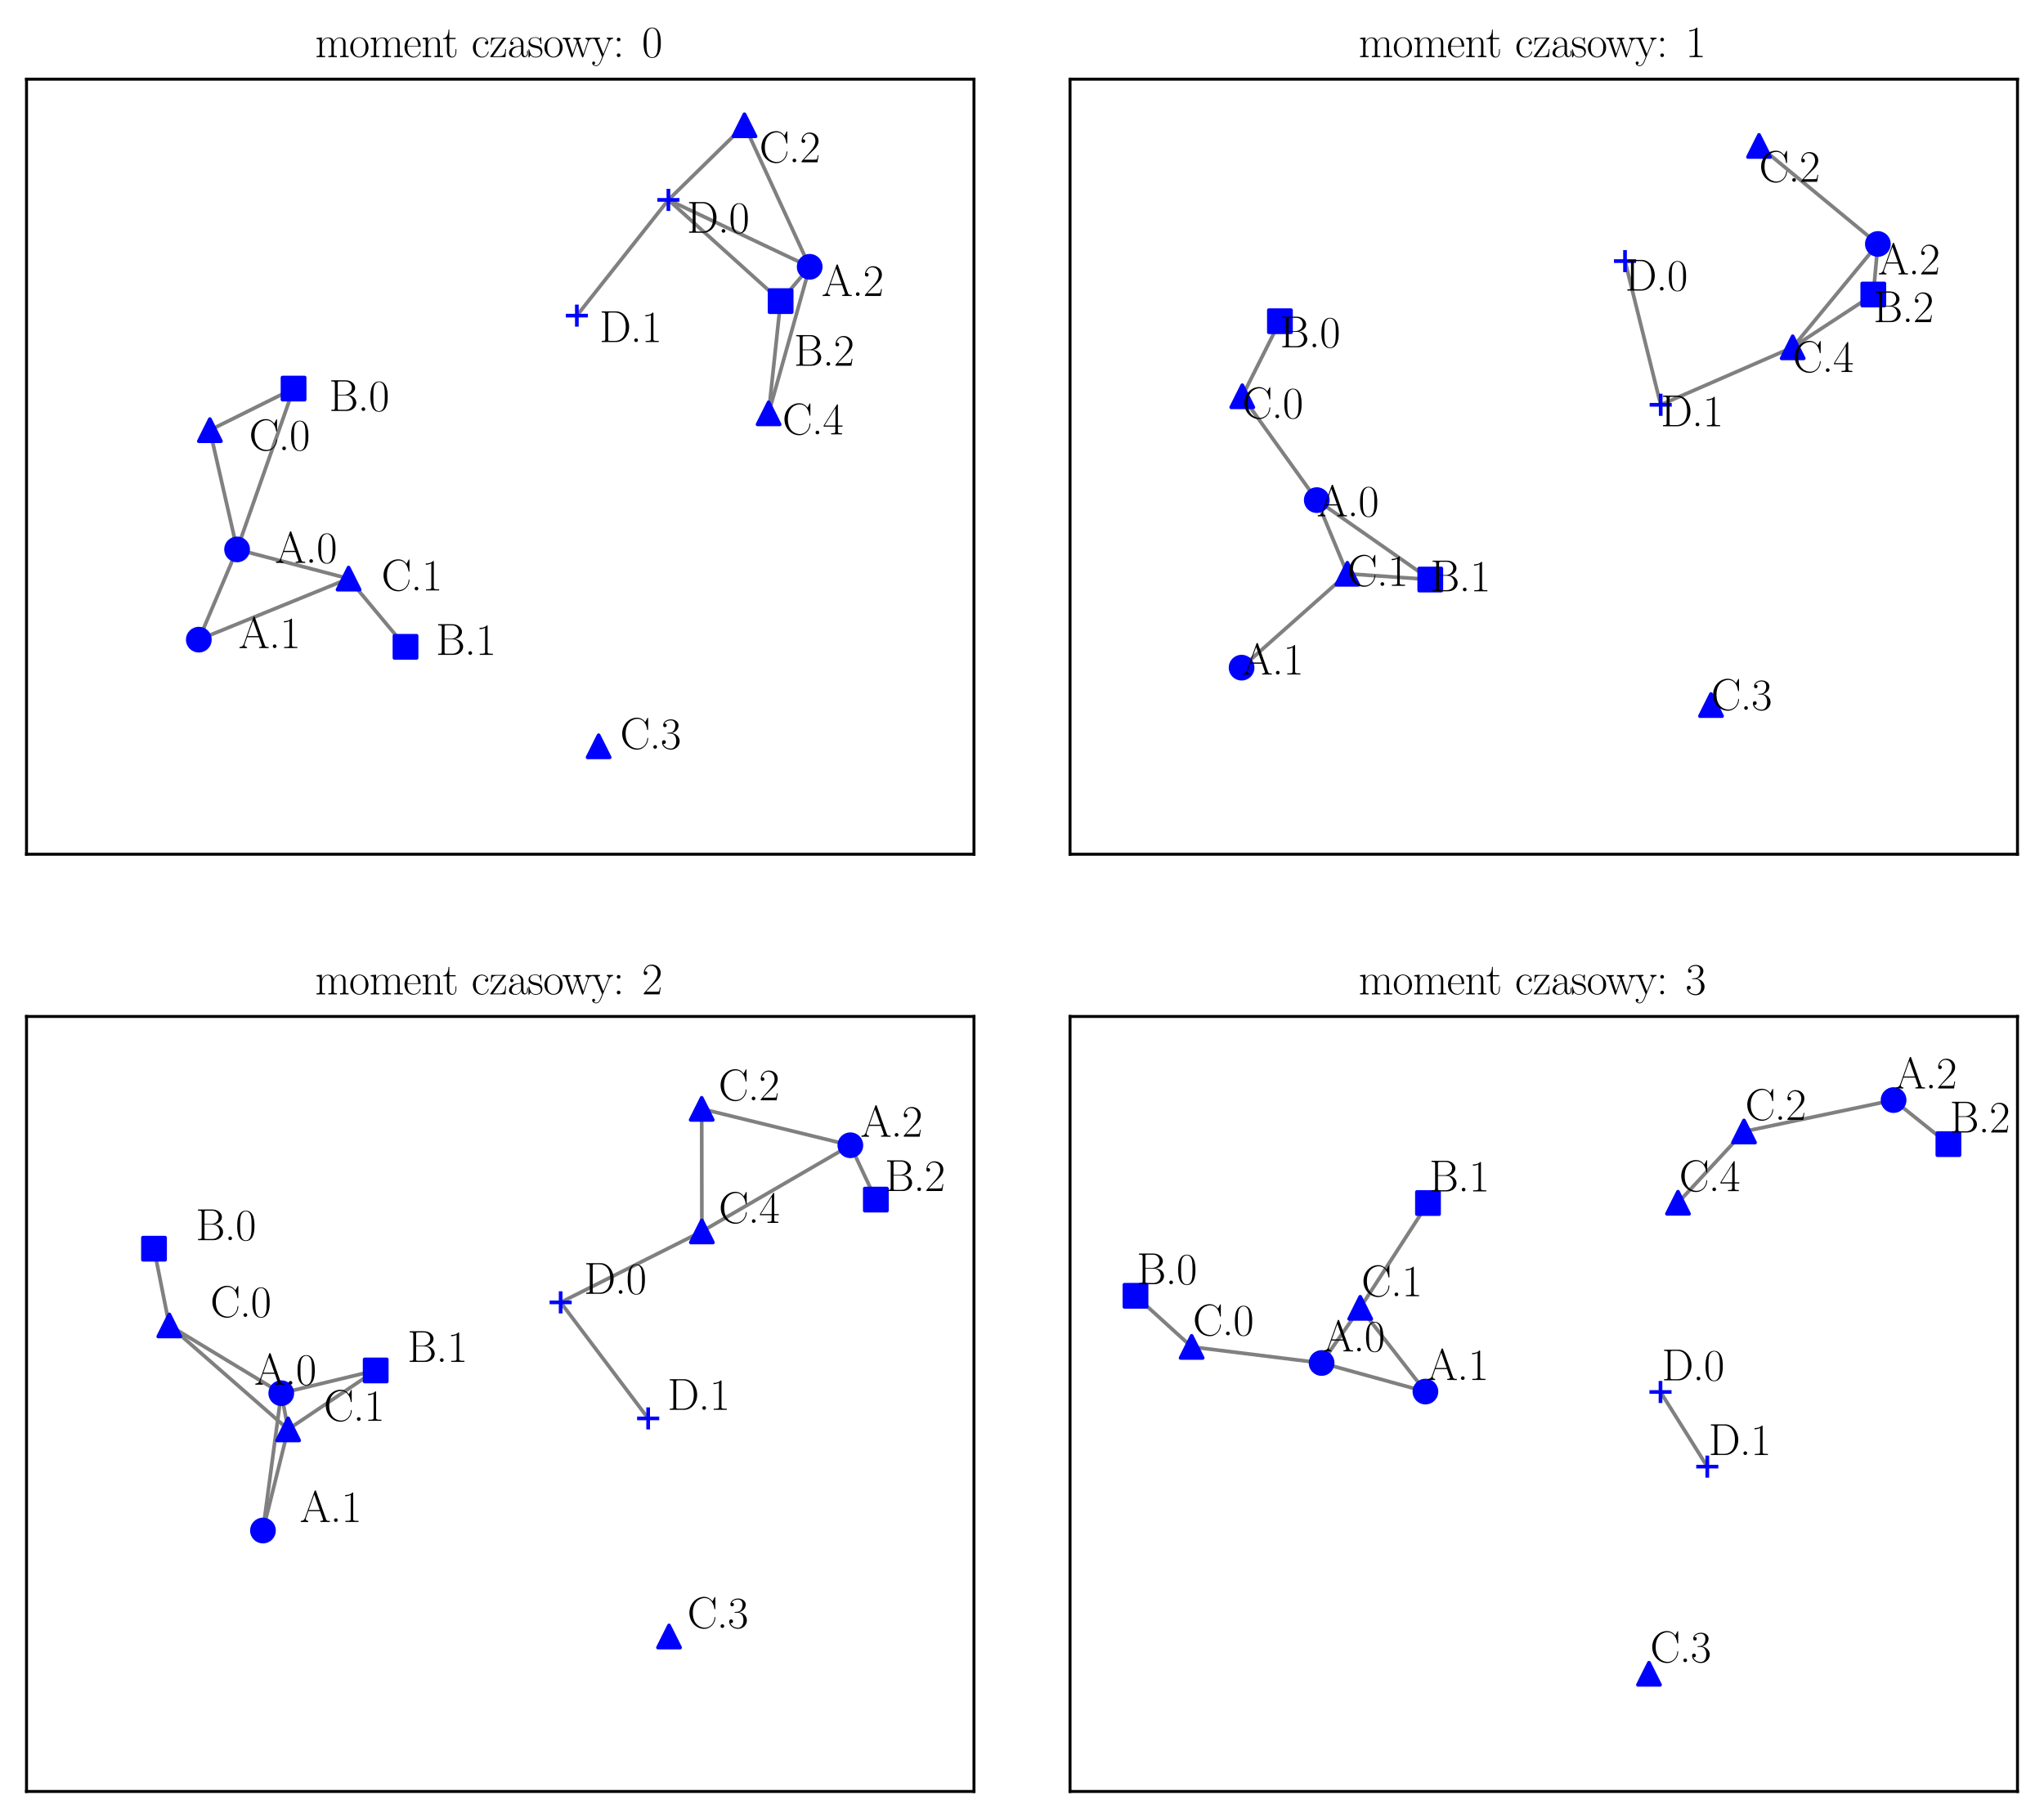 <?xml version="1.0" encoding="utf-8" standalone="no"?>
<!DOCTYPE svg PUBLIC "-//W3C//DTD SVG 1.1//EN"
  "http://www.w3.org/Graphics/SVG/1.1/DTD/svg11.dtd">
<svg xmlns:xlink="http://www.w3.org/1999/xlink" width="554.958pt" height="493.69pt" viewBox="0 0 554.958 493.69" xmlns="http://www.w3.org/2000/svg" version="1.1">
 <defs>
  <style type="text/css">*{stroke-linejoin: round; stroke-linecap: butt}</style>
 </defs>
 <g id="figure_1">
  <g id="patch_1">
   <path d="M 0 493.69 
L 554.958 493.69 
L 554.958 0 
L 0 0 
z
" style="fill: #ffffff"/>
  </g>
  <g id="axes_1">
   <g id="patch_2">
    <path d="M 7.2 231.97 
L 264.438 231.97 
L 264.438 21.502 
L 7.2 21.502 
z
" style="fill: #ffffff"/>
   </g>
   <g id="line2d_1">
    <path d="M 64.37 149.199 
L 79.706 105.521 
" clip-path="url(#pc0f99029ef)" style="fill: none; stroke: #808080; stroke-linecap: square"/>
   </g>
   <g id="line2d_2">
    <path d="M 64.37 149.199 
L 56.984 116.809 
" clip-path="url(#pc0f99029ef)" style="fill: none; stroke: #808080; stroke-linecap: square"/>
   </g>
   <g id="line2d_3">
    <path d="M 64.37 149.199 
L 53.981 173.704 
" clip-path="url(#pc0f99029ef)" style="fill: none; stroke: #808080; stroke-linecap: square"/>
   </g>
   <g id="line2d_4">
    <path d="M 64.37 149.199 
L 94.643 157.127 
" clip-path="url(#pc0f99029ef)" style="fill: none; stroke: #808080; stroke-linecap: square"/>
   </g>
   <g id="line2d_5">
    <path d="M 79.706 105.521 
L 56.984 116.809 
" clip-path="url(#pc0f99029ef)" style="fill: none; stroke: #808080; stroke-linecap: square"/>
   </g>
   <g id="line2d_6">
    <path d="M 53.981 173.704 
L 94.643 157.127 
" clip-path="url(#pc0f99029ef)" style="fill: none; stroke: #808080; stroke-linecap: square"/>
   </g>
   <g id="line2d_7">
    <path d="M 110.099 175.655 
L 94.643 157.127 
" clip-path="url(#pc0f99029ef)" style="fill: none; stroke: #808080; stroke-linecap: square"/>
   </g>
   <g id="line2d_8">
    <path d="M 219.835 72.457 
L 211.944 81.768 
" clip-path="url(#pc0f99029ef)" style="fill: none; stroke: #808080; stroke-linecap: square"/>
   </g>
   <g id="line2d_9">
    <path d="M 219.835 72.457 
L 202.129 34.02 
" clip-path="url(#pc0f99029ef)" style="fill: none; stroke: #808080; stroke-linecap: square"/>
   </g>
   <g id="line2d_10">
    <path d="M 219.835 72.457 
L 208.682 112.248 
" clip-path="url(#pc0f99029ef)" style="fill: none; stroke: #808080; stroke-linecap: square"/>
   </g>
   <g id="line2d_11">
    <path d="M 219.835 72.457 
L 181.476 54.282 
" clip-path="url(#pc0f99029ef)" style="fill: none; stroke: #808080; stroke-linecap: square"/>
   </g>
   <g id="line2d_12">
    <path d="M 211.944 81.768 
L 208.682 112.248 
" clip-path="url(#pc0f99029ef)" style="fill: none; stroke: #808080; stroke-linecap: square"/>
   </g>
   <g id="line2d_13">
    <path d="M 211.944 81.768 
L 181.476 54.282 
" clip-path="url(#pc0f99029ef)" style="fill: none; stroke: #808080; stroke-linecap: square"/>
   </g>
   <g id="line2d_14">
    <path d="M 202.129 34.02 
L 181.476 54.282 
" clip-path="url(#pc0f99029ef)" style="fill: none; stroke: #808080; stroke-linecap: square"/>
   </g>
   <g id="line2d_15">
    <path d="M 181.476 54.282 
L 156.619 85.708 
" clip-path="url(#pc0f99029ef)" style="fill: none; stroke: #808080; stroke-linecap: square"/>
   </g>
   <g id="PathCollection_1">
    <defs>
     <path id="mbc54b8e892" d="M 0 3 
C 0.796 3 1.559 2.684 2.121 2.121 
C 2.684 1.559 3 0.796 3 0 
C 3 -0.796 2.684 -1.559 2.121 -2.121 
C 1.559 -2.684 0.796 -3 0 -3 
C -0.796 -3 -1.559 -2.684 -2.121 -2.121 
C -2.684 -1.559 -3 -0.796 -3 0 
C -3 0.796 -2.684 1.559 -2.121 2.121 
C -1.559 2.684 -0.796 3 0 3 
z
" style="stroke: #0000ff"/>
    </defs>
    <g clip-path="url(#pc0f99029ef)">
     <use xlink:href="#mbc54b8e892" x="64.37" y="149.199" style="fill: #0000ff; stroke: #0000ff"/>
    </g>
   </g>
   <g id="PathCollection_2">
    <defs>
     <path id="mc8830128f7" d="M -3 3 
L 3 3 
L 3 -3 
L -3 -3 
z
" style="stroke: #0000ff"/>
    </defs>
    <g clip-path="url(#pc0f99029ef)">
     <use xlink:href="#mc8830128f7" x="79.706" y="105.521" style="fill: #0000ff; stroke: #0000ff"/>
    </g>
   </g>
   <g id="PathCollection_3">
    <defs>
     <path id="me70f4eaa18" d="M 0 -3 
L -3 3 
L 3 3 
z
" style="stroke: #0000ff"/>
    </defs>
    <g clip-path="url(#pc0f99029ef)">
     <use xlink:href="#me70f4eaa18" x="56.984" y="116.809" style="fill: #0000ff; stroke: #0000ff"/>
    </g>
   </g>
   <g id="PathCollection_4">
    <g clip-path="url(#pc0f99029ef)">
     <use xlink:href="#mbc54b8e892" x="53.981" y="173.704" style="fill: #0000ff; stroke: #0000ff"/>
    </g>
   </g>
   <g id="PathCollection_5">
    <g clip-path="url(#pc0f99029ef)">
     <use xlink:href="#mc8830128f7" x="110.099" y="175.655" style="fill: #0000ff; stroke: #0000ff"/>
    </g>
   </g>
   <g id="PathCollection_6">
    <g clip-path="url(#pc0f99029ef)">
     <use xlink:href="#me70f4eaa18" x="94.643" y="157.127" style="fill: #0000ff; stroke: #0000ff"/>
    </g>
   </g>
   <g id="PathCollection_7">
    <g clip-path="url(#pc0f99029ef)">
     <use xlink:href="#mbc54b8e892" x="219.835" y="72.457" style="fill: #0000ff; stroke: #0000ff"/>
    </g>
   </g>
   <g id="PathCollection_8">
    <g clip-path="url(#pc0f99029ef)">
     <use xlink:href="#mc8830128f7" x="211.944" y="81.768" style="fill: #0000ff; stroke: #0000ff"/>
    </g>
   </g>
   <g id="PathCollection_9">
    <g clip-path="url(#pc0f99029ef)">
     <use xlink:href="#me70f4eaa18" x="202.129" y="34.02" style="fill: #0000ff; stroke: #0000ff"/>
    </g>
   </g>
   <g id="PathCollection_10">
    <g clip-path="url(#pc0f99029ef)">
     <use xlink:href="#me70f4eaa18" x="162.531" y="202.658" style="fill: #0000ff; stroke: #0000ff"/>
    </g>
   </g>
   <g id="PathCollection_11">
    <g clip-path="url(#pc0f99029ef)">
     <use xlink:href="#me70f4eaa18" x="208.682" y="112.248" style="fill: #0000ff; stroke: #0000ff"/>
    </g>
   </g>
   <g id="PathCollection_12">
    <defs>
     <path id="m2a4b763021" d="M -3 0 
L 3 0 
M 0 3 
L 0 -3 
" style="stroke: #0000ff"/>
    </defs>
    <g clip-path="url(#pc0f99029ef)">
     <use xlink:href="#m2a4b763021" x="181.476" y="54.282" style="fill: #0000ff; stroke: #0000ff"/>
    </g>
   </g>
   <g id="PathCollection_13">
    <g clip-path="url(#pc0f99029ef)">
     <use xlink:href="#m2a4b763021" x="156.619" y="85.708" style="fill: #0000ff; stroke: #0000ff"/>
    </g>
   </g>
   <g id="matplotlib.axis_1">
    <g id="xtick_1"/>
    <g id="xtick_2"/>
    <g id="xtick_3"/>
    <g id="xtick_4"/>
   </g>
   <g id="matplotlib.axis_2">
    <g id="ytick_1"/>
    <g id="ytick_2"/>
    <g id="ytick_3"/>
    <g id="ytick_4"/>
    <g id="ytick_5"/>
    <g id="ytick_6"/>
    <g id="ytick_7"/>
    <g id="ytick_8"/>
    <g id="ytick_9"/>
    <g id="ytick_10"/>
   </g>
   <g id="patch_3">
    <path d="M 7.2 231.97 
L 7.2 21.502 
" style="fill: none; stroke: #000000; stroke-width: 0.8; stroke-linejoin: miter; stroke-linecap: square"/>
   </g>
   <g id="patch_4">
    <path d="M 264.438 231.97 
L 264.438 21.502 
" style="fill: none; stroke: #000000; stroke-width: 0.8; stroke-linejoin: miter; stroke-linecap: square"/>
   </g>
   <g id="patch_5">
    <path d="M 7.2 231.97 
L 264.438 231.97 
" style="fill: none; stroke: #000000; stroke-width: 0.8; stroke-linejoin: miter; stroke-linecap: square"/>
   </g>
   <g id="patch_6">
    <path d="M 7.2 21.502 
L 264.438 21.502 
" style="fill: none; stroke: #000000; stroke-width: 0.8; stroke-linejoin: miter; stroke-linecap: square"/>
   </g>
   <g id="text_1">
    <!-- A.0 -->
    <g transform="translate(74.67 152.845)scale(0.12 -0.12)">
     <defs>
      <path id="CMR17-41" d="M 2323 4378 
C 2291 4461 2278 4480 2214 4480 
C 2150 4480 2138 4461 2106 4378 
L 749 566 
C 627 223 371 153 147 153 
L 147 -13 
C 262 0 518 0 640 0 
C 800 0 1056 0 1210 -13 
L 1210 153 
C 909 153 864 361 864 439 
C 864 497 877 530 890 569 
L 1229 1536 
L 2906 1536 
L 3290 442 
C 3322 365 3322 352 3322 327 
C 3322 153 3046 153 2925 153 
L 2925 0 
C 3110 0 3443 0 3642 0 
C 3808 0 4128 0 4282 -13 
L 4282 153 
C 3942 153 3827 153 3744 387 
L 2323 4378 
z
M 2067 3893 
L 2848 1702 
L 1286 1702 
L 2067 3893 
z
" transform="scale(0.016)"/>
      <path id="CMR17-2e" d="M 1062 261 
C 1062 420 934 522 800 522 
C 672 522 538 420 538 261 
C 538 102 666 0 800 0 
C 928 0 1062 102 1062 261 
z
" transform="scale(0.016)"/>
      <path id="CMR17-30" d="M 2688 2025 
C 2688 2416 2682 3080 2413 3591 
C 2176 4039 1798 4198 1466 4198 
C 1158 4198 768 4058 525 3597 
C 269 3118 243 2524 243 2025 
C 243 1661 250 1106 448 619 
C 723 -39 1216 -128 1466 -128 
C 1760 -128 2208 -7 2470 600 
C 2662 1042 2688 1559 2688 2025 
z
M 1466 -26 
C 1056 -26 813 325 723 812 
C 653 1188 653 1738 653 2096 
C 653 2588 653 2997 736 3387 
C 858 3929 1216 4096 1466 4096 
C 1728 4096 2067 3923 2189 3400 
C 2272 3036 2278 2607 2278 2096 
C 2278 1680 2278 1169 2202 792 
C 2067 95 1690 -26 1466 -26 
z
" transform="scale(0.016)"/>
     </defs>
     <use xlink:href="#CMR17-41" transform="scale(0.996)"/>
     <use xlink:href="#CMR17-2e" transform="translate(69.072 0)scale(0.996)"/>
     <use xlink:href="#CMR17-30" transform="translate(93.943 0)scale(0.996)"/>
    </g>
   </g>
   <g id="text_2">
    <!-- B.0 -->
    <g transform="translate(89.308 111.594)scale(0.12 -0.12)">
     <defs>
      <path id="CMR17-42" d="M 333 4352 
L 333 4186 
C 774 4186 845 4186 845 3900 
L 845 452 
C 845 166 774 166 333 166 
L 333 0 
L 2534 0 
C 3354 0 3885 583 3885 1164 
C 3885 1741 3360 2233 2675 2233 
C 3290 2356 3718 2771 3718 3264 
C 3718 3802 3194 4352 2368 4352 
L 333 4352 
z
M 1248 2304 
L 1248 3937 
C 1248 4155 1261 4186 1517 4186 
L 2336 4186 
C 2970 4186 3251 3674 3251 3277 
C 3251 2791 2861 2304 2170 2304 
L 1248 2304 
z
M 1517 166 
C 1261 166 1248 197 1248 413 
L 1248 2202 
L 2432 2202 
C 3091 2202 3411 1625 3411 1162 
C 3411 699 3046 166 2349 166 
L 1517 166 
z
" transform="scale(0.016)"/>
     </defs>
     <use xlink:href="#CMR17-42" transform="scale(0.996)"/>
     <use xlink:href="#CMR17-2e" transform="translate(65.189 0)scale(0.996)"/>
     <use xlink:href="#CMR17-30" transform="translate(90.06 0)scale(0.996)"/>
    </g>
   </g>
   <g id="text_3">
    <!-- C.0 -->
    <g transform="translate(67.619 122.254)scale(0.12 -0.12)">
     <defs>
      <path id="CMR17-43" d="M 3974 4289 
C 3974 4403 3968 4410 3930 4410 
C 3904 4410 3898 4403 3853 4327 
L 3571 3792 
C 3258 4187 2874 4416 2381 4416 
C 1286 4416 294 3456 294 2148 
C 294 826 1286 -128 2387 -128 
C 3366 -128 3974 730 3974 1461 
C 3974 1524 3974 1550 3917 1550 
C 3866 1550 3866 1531 3859 1474 
C 3808 585 3168 38 2477 38 
C 1824 38 781 495 781 2147 
C 781 3805 1843 4250 2464 4250 
C 3187 4250 3712 3628 3834 2745 
C 3846 2668 3846 2655 3904 2655 
C 3974 2655 3974 2668 3974 2783 
L 3974 4289 
z
" transform="scale(0.016)"/>
     </defs>
     <use xlink:href="#CMR17-43" transform="scale(0.996)"/>
     <use xlink:href="#CMR17-2e" transform="translate(66.51 0)scale(0.996)"/>
     <use xlink:href="#CMR17-30" transform="translate(91.381 0)scale(0.996)"/>
    </g>
   </g>
   <g id="text_4">
    <!-- A.1 -->
    <g transform="translate(64.753 175.989)scale(0.12 -0.12)">
     <defs>
      <path id="CMR17-31" d="M 1702 4058 
C 1702 4192 1696 4192 1606 4192 
C 1357 3916 979 3827 621 3827 
C 602 3827 570 3827 563 3808 
C 557 3795 557 3782 557 3648 
C 755 3648 1088 3686 1344 3839 
L 1344 461 
C 1344 236 1331 160 781 160 
L 589 160 
L 589 0 
C 896 0 1216 0 1523 0 
C 1830 0 2150 0 2458 0 
L 2458 160 
L 2266 160 
C 1715 160 1702 230 1702 458 
L 1702 4058 
z
" transform="scale(0.016)"/>
     </defs>
     <use xlink:href="#CMR17-41" transform="scale(0.996)"/>
     <use xlink:href="#CMR17-2e" transform="translate(69.072 0)scale(0.996)"/>
     <use xlink:href="#CMR17-31" transform="translate(93.943 0)scale(0.996)"/>
    </g>
   </g>
   <g id="text_5">
    <!-- B.1 -->
    <g transform="translate(118.319 177.832)scale(0.12 -0.12)">
     <use xlink:href="#CMR17-42" transform="scale(0.996)"/>
     <use xlink:href="#CMR17-2e" transform="translate(65.189 0)scale(0.996)"/>
     <use xlink:href="#CMR17-31" transform="translate(90.06 0)scale(0.996)"/>
    </g>
   </g>
   <g id="text_6">
    <!-- C.1 -->
    <g transform="translate(103.566 160.332)scale(0.12 -0.12)">
     <use xlink:href="#CMR17-43" transform="scale(0.996)"/>
     <use xlink:href="#CMR17-2e" transform="translate(66.51 0)scale(0.996)"/>
     <use xlink:href="#CMR17-31" transform="translate(91.381 0)scale(0.996)"/>
    </g>
   </g>
   <g id="text_7">
    <!-- A.2 -->
    <g transform="translate(223.069 80.367)scale(0.12 -0.12)">
     <defs>
      <path id="CMR17-32" d="M 2669 989 
L 2554 989 
C 2490 536 2438 459 2413 420 
C 2381 369 1920 369 1830 369 
L 602 369 
C 832 619 1280 1072 1824 1597 
C 2214 1967 2669 2402 2669 3035 
C 2669 3790 2067 4224 1395 4224 
C 691 4224 262 3604 262 3030 
C 262 2780 448 2748 525 2748 
C 589 2748 781 2787 781 3010 
C 781 3207 614 3264 525 3264 
C 486 3264 448 3258 422 3245 
C 544 3790 915 4058 1306 4058 
C 1862 4058 2227 3617 2227 3035 
C 2227 2479 1901 2000 1536 1584 
L 262 146 
L 262 0 
L 2515 0 
L 2669 989 
z
" transform="scale(0.016)"/>
     </defs>
     <use xlink:href="#CMR17-41" transform="scale(0.996)"/>
     <use xlink:href="#CMR17-2e" transform="translate(69.072 0)scale(0.996)"/>
     <use xlink:href="#CMR17-32" transform="translate(93.943 0)scale(0.996)"/>
    </g>
   </g>
   <g id="text_8">
    <!-- B.2 -->
    <g transform="translate(215.536 99.316)scale(0.12 -0.12)">
     <use xlink:href="#CMR17-42" transform="scale(0.996)"/>
     <use xlink:href="#CMR17-2e" transform="translate(65.189 0)scale(0.996)"/>
     <use xlink:href="#CMR17-32" transform="translate(90.06 0)scale(0.996)"/>
    </g>
   </g>
   <g id="text_9">
    <!-- C.2 -->
    <g transform="translate(206.166 44.065)scale(0.12 -0.12)">
     <use xlink:href="#CMR17-43" transform="scale(0.996)"/>
     <use xlink:href="#CMR17-2e" transform="translate(66.51 0)scale(0.996)"/>
     <use xlink:href="#CMR17-32" transform="translate(91.381 0)scale(0.996)"/>
    </g>
   </g>
   <g id="text_10">
    <!-- C.3 -->
    <g transform="translate(168.368 203.334)scale(0.12 -0.12)">
     <defs>
      <path id="CMR17-33" d="M 1414 2157 
C 1984 2157 2234 1662 2234 1090 
C 2234 320 1824 25 1453 25 
C 1114 25 563 194 390 693 
C 422 680 454 680 486 680 
C 640 680 755 782 755 948 
C 755 1133 614 1216 486 1216 
C 378 1216 211 1165 211 926 
C 211 335 787 -128 1466 -128 
C 2176 -128 2720 430 2720 1085 
C 2720 1707 2208 2157 1600 2227 
C 2086 2328 2554 2756 2554 3329 
C 2554 3820 2048 4179 1472 4179 
C 890 4179 378 3829 378 3329 
C 378 3110 544 3072 627 3072 
C 762 3072 877 3155 877 3321 
C 877 3486 762 3569 627 3569 
C 602 3569 570 3569 544 3557 
C 730 3959 1235 4032 1459 4032 
C 1683 4032 2106 3925 2106 3320 
C 2106 3143 2080 2828 1862 2550 
C 1670 2304 1453 2304 1242 2284 
C 1210 2284 1062 2269 1037 2269 
C 992 2263 966 2257 966 2208 
C 966 2163 973 2157 1101 2157 
L 1414 2157 
z
" transform="scale(0.016)"/>
     </defs>
     <use xlink:href="#CMR17-43" transform="scale(0.996)"/>
     <use xlink:href="#CMR17-2e" transform="translate(66.51 0)scale(0.996)"/>
     <use xlink:href="#CMR17-33" transform="translate(91.381 0)scale(0.996)"/>
    </g>
   </g>
   <g id="text_11">
    <!-- C.4 -->
    <g transform="translate(212.422 117.947)scale(0.12 -0.12)">
     <defs>
      <path id="CMR17-34" d="M 2150 4122 
C 2150 4256 2144 4256 2029 4256 
L 128 1254 
L 128 1088 
L 1779 1088 
L 1779 457 
C 1779 224 1766 160 1318 160 
L 1197 160 
L 1197 0 
C 1402 0 1747 0 1965 0 
C 2182 0 2528 0 2733 0 
L 2733 160 
L 2611 160 
C 2163 160 2150 224 2150 457 
L 2150 1088 
L 2803 1088 
L 2803 1254 
L 2150 1254 
L 2150 4122 
z
M 1798 3703 
L 1798 1254 
L 256 1254 
L 1798 3703 
z
" transform="scale(0.016)"/>
     </defs>
     <use xlink:href="#CMR17-43" transform="scale(0.996)"/>
     <use xlink:href="#CMR17-2e" transform="translate(66.51 0)scale(0.996)"/>
     <use xlink:href="#CMR17-34" transform="translate(91.381 0)scale(0.996)"/>
    </g>
   </g>
   <g id="text_12">
    <!-- D.0 -->
    <g transform="translate(186.453 63.202)scale(0.12 -0.12)">
     <defs>
      <path id="CMR17-44" d="M 333 4352 
L 333 4186 
C 774 4186 845 4186 845 3900 
L 845 452 
C 845 166 774 166 333 166 
L 333 0 
L 2368 0 
C 3398 0 4224 943 4224 2141 
C 4224 3346 3411 4352 2368 4352 
L 333 4352 
z
M 1523 166 
C 1267 166 1254 197 1254 414 
L 1254 3938 
C 1254 4155 1267 4186 1523 4186 
L 2240 4186 
C 2771 4186 3750 3874 3750 2141 
C 3750 1242 3488 879 3366 707 
C 3213 510 2848 166 2240 166 
L 1523 166 
z
" transform="scale(0.016)"/>
     </defs>
     <use xlink:href="#CMR17-44" transform="scale(0.996)"/>
     <use xlink:href="#CMR17-2e" transform="translate(70.394 0)scale(0.996)"/>
     <use xlink:href="#CMR17-30" transform="translate(95.265 0)scale(0.996)"/>
    </g>
   </g>
   <g id="text_13">
    <!-- D.1 -->
    <g transform="translate(162.726 92.881)scale(0.12 -0.12)">
     <use xlink:href="#CMR17-44" transform="scale(0.996)"/>
     <use xlink:href="#CMR17-2e" transform="translate(70.394 0)scale(0.996)"/>
     <use xlink:href="#CMR17-31" transform="translate(95.265 0)scale(0.996)"/>
    </g>
   </g>
   <g id="text_14">
    <!-- moment czasowy: $0$ -->
    <g transform="translate(85.548 15.502)scale(0.12 -0.12)">
     <defs>
      <path id="CMR17-6d" d="M 4326 1933 
C 4326 2252 4269 2790 3507 2790 
C 3072 2790 2771 2496 2656 2151 
L 2650 2151 
C 2573 2676 2195 2790 1837 2790 
C 1331 2790 1069 2400 973 2144 
L 966 2144 
L 966 2790 
L 211 2720 
L 211 2554 
C 589 2554 646 2515 646 2208 
L 646 428 
C 646 184 621 153 211 153 
L 211 -13 
C 365 0 646 0 813 0 
C 979 0 1267 0 1421 -13 
L 1421 153 
C 1011 153 986 178 986 428 
L 986 1658 
C 986 2247 1344 2688 1792 2688 
C 2266 2688 2317 2266 2317 1958 
L 2317 428 
C 2317 184 2291 153 1882 153 
L 1882 -13 
C 2035 0 2317 0 2483 0 
C 2650 0 2938 0 3091 -13 
L 3091 153 
C 2682 153 2656 178 2656 428 
L 2656 1658 
C 2656 2247 3014 2688 3462 2688 
C 3936 2688 3987 2266 3987 1958 
L 3987 428 
C 3987 184 3962 153 3552 153 
L 3552 -13 
C 3706 0 3987 0 4154 0 
C 4320 0 4608 0 4762 -13 
L 4762 153 
C 4352 153 4326 178 4326 428 
L 4326 1933 
z
" transform="scale(0.016)"/>
      <path id="CMR17-6f" d="M 2758 1356 
C 2758 2176 2163 2816 1466 2816 
C 768 2816 173 2176 173 1356 
C 173 551 768 -64 1466 -64 
C 2163 -64 2758 551 2758 1356 
z
M 1466 51 
C 1165 51 909 230 762 480 
C 602 767 582 1126 582 1408 
C 582 1677 595 2010 762 2298 
C 890 2509 1139 2714 1466 2714 
C 1754 2714 1997 2554 2150 2330 
C 2349 2029 2349 1607 2349 1408 
C 2349 1158 2336 775 2163 467 
C 1984 173 1709 51 1466 51 
z
" transform="scale(0.016)"/>
      <path id="CMR17-65" d="M 2438 1472 
C 2464 1498 2464 1511 2464 1576 
C 2464 2238 2118 2816 1389 2816 
C 710 2816 173 2169 173 1383 
C 173 551 781 -64 1459 -64 
C 2176 -64 2458 607 2458 740 
C 2458 784 2419 784 2406 784 
C 2362 784 2355 771 2330 696 
C 2189 265 1837 51 1504 51 
C 1229 51 954 203 781 480 
C 582 803 582 1176 582 1472 
L 2438 1472 
z
M 589 1568 
C 634 2505 1126 2714 1382 2714 
C 1818 2714 2112 2297 2118 1568 
L 589 1568 
z
" transform="scale(0.016)"/>
      <path id="CMR17-6e" d="M 2656 1933 
C 2656 2259 2592 2790 1837 2790 
C 1331 2790 1069 2400 973 2144 
L 966 2144 
L 966 2790 
L 211 2720 
L 211 2554 
C 589 2554 646 2515 646 2208 
L 646 428 
C 646 184 621 153 211 153 
L 211 -13 
C 365 0 646 0 813 0 
C 979 0 1267 0 1421 -13 
L 1421 153 
C 1011 153 986 178 986 428 
L 986 1658 
C 986 2247 1344 2688 1792 2688 
C 2266 2688 2317 2266 2317 1958 
L 2317 428 
C 2317 184 2291 153 1882 153 
L 1882 -13 
C 2035 0 2317 0 2483 0 
C 2650 0 2938 0 3091 -13 
L 3091 153 
C 2682 153 2656 178 2656 428 
L 2656 1933 
z
" transform="scale(0.016)"/>
      <path id="CMR17-74" d="M 966 2560 
L 1862 2560 
L 1862 2725 
L 966 2725 
L 966 3904 
L 851 3904 
C 838 3245 614 2668 70 2668 
L 70 2560 
L 627 2560 
L 627 771 
C 627 650 627 -64 1370 -64 
C 1747 -64 1965 306 1965 777 
L 1965 1140 
L 1850 1140 
L 1850 783 
C 1850 344 1677 51 1408 51 
C 1222 51 966 178 966 758 
L 966 2560 
z
" transform="scale(0.016)"/>
      <path id="CMR17-63" d="M 2234 2240 
C 2112 2240 1933 2240 1933 2017 
C 1933 1838 2080 1787 2163 1787 
C 2208 1787 2394 1807 2394 2024 
C 2394 2467 1958 2803 1466 2803 
C 787 2803 211 2178 211 1363 
C 211 516 813 -64 1466 -64 
C 2259 -64 2458 677 2458 748 
C 2458 774 2451 793 2406 793 
C 2362 793 2355 787 2330 703 
C 2163 180 1798 51 1523 51 
C 1114 51 621 427 621 1369 
C 621 2338 1094 2688 1472 2688 
C 1722 2688 2093 2573 2234 2240 
z
" transform="scale(0.016)"/>
      <path id="CMR17-7a" d="M 2310 2605 
C 2362 2670 2362 2682 2362 2695 
C 2362 2752 2336 2752 2221 2752 
L 275 2752 
L 211 1760 
L 326 1760 
C 371 2381 442 2650 1178 2650 
L 1958 2650 
L 128 96 
C 128 0 134 0 269 0 
L 2291 0 
L 2381 1152 
L 2266 1152 
C 2214 442 2131 115 1350 115 
L 531 115 
L 2310 2605 
z
" transform="scale(0.016)"/>
      <path id="CMR17-61" d="M 2304 1653 
C 2304 2072 2304 2294 2035 2543 
C 1798 2752 1523 2816 1306 2816 
C 800 2816 435 2407 435 1971 
C 435 1728 627 1728 666 1728 
C 749 1728 896 1778 896 1954 
C 896 2112 774 2181 666 2181 
C 640 2181 608 2174 589 2168 
C 723 2592 1069 2714 1293 2714 
C 1613 2714 1965 2429 1965 1885 
L 1965 1600 
C 1587 1600 1133 1549 774 1357 
C 371 1133 256 813 256 570 
C 256 77 832 -64 1171 -64 
C 1523 -64 1850 139 1990 511 
C 2003 233 2182 -18 2464 -18 
C 2598 -18 2938 70 2938 567 
L 2938 920 
L 2822 920 
L 2822 562 
C 2822 178 2650 128 2566 128 
C 2304 128 2304 458 2304 738 
L 2304 1653 
z
M 1965 870 
C 1965 317 1568 38 1216 38 
C 896 38 646 275 646 570 
C 646 761 730 1100 1101 1305 
C 1408 1478 1760 1504 1965 1504 
L 1965 870 
z
" transform="scale(0.016)"/>
      <path id="CMR17-73" d="M 1978 2697 
C 1978 2813 1971 2819 1933 2819 
C 1907 2819 1901 2813 1824 2717 
C 1805 2691 1747 2626 1728 2601 
C 1523 2819 1235 2819 1126 2819 
C 416 2819 160 2447 160 2076 
C 160 1498 813 1365 998 1325 
C 1402 1243 1542 1217 1677 1101 
C 1760 1025 1901 884 1901 654 
C 1901 384 1747 38 1158 38 
C 602 38 403 460 288 1021 
C 269 1110 269 1117 218 1117 
C 166 1117 160 1110 160 983 
L 160 63 
C 160 -51 166 -58 205 -58 
C 237 -58 243 -51 275 0 
C 314 57 410 211 448 276 
C 576 103 800 -64 1158 -64 
C 1792 -64 2131 283 2131 784 
C 2131 1112 1958 1285 1875 1362 
C 1683 1561 1459 1606 1190 1657 
C 838 1735 390 1825 390 2217 
C 390 2383 480 2737 1126 2737 
C 1811 2737 1850 2094 1862 1888 
C 1869 1856 1901 1849 1920 1849 
C 1978 1849 1978 1869 1978 1978 
L 1978 2697 
z
" transform="scale(0.016)"/>
      <path id="CMR17-77" d="M 3725 2183 
C 3853 2560 4109 2560 4205 2560 
L 4205 2732 
C 4077 2732 3949 2732 3821 2732 
C 3699 2732 3424 2732 3315 2738 
L 3315 2560 
C 3514 2560 3622 2445 3622 2286 
C 3622 2241 3610 2184 3597 2140 
L 2995 407 
L 2342 2275 
C 2330 2319 2310 2370 2310 2395 
C 2310 2560 2528 2560 2630 2560 
L 2630 2738 
C 2483 2732 2214 2732 2061 2732 
C 1901 2732 1734 2732 1587 2738 
L 1587 2560 
C 1939 2560 1939 2547 2074 2149 
L 1485 451 
L 851 2281 
C 819 2363 819 2376 819 2395 
C 819 2560 1037 2560 1139 2560 
L 1139 2738 
C 986 2732 717 2732 557 2732 
C 416 2732 198 2732 64 2738 
L 64 2560 
C 346 2560 416 2541 486 2331 
L 1274 49 
C 1299 -33 1318 -52 1370 -52 
C 1414 -52 1440 -39 1472 56 
L 2131 1980 
L 2797 56 
C 2829 -39 2854 -52 2899 -52 
C 2950 -52 2970 -33 2995 50 
L 3725 2183 
z
" transform="scale(0.016)"/>
      <path id="CMR17-79" d="M 2496 2197 
C 2656 2586 2944 2586 3034 2586 
L 3034 2752 
C 2912 2752 2752 2752 2630 2752 
C 2496 2752 2285 2752 2157 2758 
L 2157 2592 
C 2400 2573 2406 2394 2406 2343 
C 2406 2280 2394 2248 2362 2171 
L 1664 449 
L 902 2306 
C 870 2382 870 2426 870 2433 
C 870 2573 1018 2586 1171 2586 
L 1171 2758 
C 1018 2752 742 2752 582 2752 
C 410 2752 205 2752 64 2758 
L 64 2586 
C 410 2586 448 2554 531 2350 
L 1485 15 
C 1197 -738 1030 -1178 627 -1178 
C 557 -1178 397 -1159 282 -1044 
C 429 -1031 493 -942 493 -833 
C 493 -725 416 -629 288 -629 
C 147 -629 77 -725 77 -840 
C 77 -1095 339 -1280 627 -1280 
C 998 -1280 1229 -922 1357 -604 
L 2496 2197 
z
" transform="scale(0.016)"/>
      <path id="CMR17-3a" d="M 1062 2491 
C 1062 2650 934 2752 800 2752 
C 672 2752 538 2650 538 2491 
C 538 2332 666 2230 800 2230 
C 928 2230 1062 2332 1062 2491 
z
M 1062 261 
C 1062 420 934 522 800 522 
C 672 522 538 420 538 261 
C 538 102 666 0 800 0 
C 928 0 1062 102 1062 261 
z
" transform="scale(0.016)"/>
     </defs>
     <use xlink:href="#CMR17-6d" transform="scale(0.996)"/>
     <use xlink:href="#CMR17-6f" transform="translate(76.92 0)scale(0.996)"/>
     <use xlink:href="#CMR17-6d" transform="translate(122.61 0)scale(0.996)"/>
     <use xlink:href="#CMR17-65" transform="translate(199.53 0)scale(0.996)"/>
     <use xlink:href="#CMR17-6e" transform="translate(240.015 0)scale(0.996)"/>
     <use xlink:href="#CMR17-74" transform="translate(288.308 0)scale(0.996)"/>
     <use xlink:href="#CMR17-63" transform="translate(353.665 0)scale(0.996)"/>
     <use xlink:href="#CMR17-7a" transform="translate(394.151 0)scale(0.996)"/>
     <use xlink:href="#CMR17-61" transform="translate(434.636 0)scale(0.996)"/>
     <use xlink:href="#CMR17-73" transform="translate(480.327 0)scale(0.996)"/>
     <use xlink:href="#CMR17-6f" transform="translate(516.128 0)scale(0.996)"/>
     <use xlink:href="#CMR17-77" transform="translate(559.216 0)scale(0.996)"/>
     <use xlink:href="#CMR17-79" transform="translate(625.726 0)scale(0.996)"/>
     <use xlink:href="#CMR17-3a" transform="translate(674.019 0)scale(0.996)"/>
     <use xlink:href="#CMR17-30" transform="translate(739.376 0)scale(0.996)"/>
    </g>
   </g>
  </g>
  <g id="axes_2">
   <g id="patch_7">
    <path d="M 290.52 231.97 
L 547.758 231.97 
L 547.758 21.502 
L 290.52 21.502 
z
" style="fill: #ffffff"/>
   </g>
   <g id="line2d_16">
    <path d="M 357.511 135.809 
L 337.281 107.604 
" clip-path="url(#p487442ce1d)" style="fill: none; stroke: #808080; stroke-linecap: square"/>
   </g>
   <g id="line2d_17">
    <path d="M 357.511 135.809 
L 388.329 157.376 
" clip-path="url(#p487442ce1d)" style="fill: none; stroke: #808080; stroke-linecap: square"/>
   </g>
   <g id="line2d_18">
    <path d="M 357.511 135.809 
L 365.81 155.815 
" clip-path="url(#p487442ce1d)" style="fill: none; stroke: #808080; stroke-linecap: square"/>
   </g>
   <g id="line2d_19">
    <path d="M 347.508 87.228 
L 337.281 107.604 
" clip-path="url(#p487442ce1d)" style="fill: none; stroke: #808080; stroke-linecap: square"/>
   </g>
   <g id="line2d_20">
    <path d="M 337.103 181.306 
L 365.81 155.815 
" clip-path="url(#p487442ce1d)" style="fill: none; stroke: #808080; stroke-linecap: square"/>
   </g>
   <g id="line2d_21">
    <path d="M 388.329 157.376 
L 365.81 155.815 
" clip-path="url(#p487442ce1d)" style="fill: none; stroke: #808080; stroke-linecap: square"/>
   </g>
   <g id="line2d_22">
    <path d="M 509.851 66.252 
L 508.613 79.98 
" clip-path="url(#p487442ce1d)" style="fill: none; stroke: #808080; stroke-linecap: square"/>
   </g>
   <g id="line2d_23">
    <path d="M 509.851 66.252 
L 477.589 39.63 
" clip-path="url(#p487442ce1d)" style="fill: none; stroke: #808080; stroke-linecap: square"/>
   </g>
   <g id="line2d_24">
    <path d="M 509.851 66.252 
L 486.724 94.316 
" clip-path="url(#p487442ce1d)" style="fill: none; stroke: #808080; stroke-linecap: square"/>
   </g>
   <g id="line2d_25">
    <path d="M 508.613 79.98 
L 486.724 94.316 
" clip-path="url(#p487442ce1d)" style="fill: none; stroke: #808080; stroke-linecap: square"/>
   </g>
   <g id="line2d_26">
    <path d="M 486.724 94.316 
L 450.891 109.925 
" clip-path="url(#p487442ce1d)" style="fill: none; stroke: #808080; stroke-linecap: square"/>
   </g>
   <g id="line2d_27">
    <path d="M 441.202 70.905 
L 450.891 109.925 
" clip-path="url(#p487442ce1d)" style="fill: none; stroke: #808080; stroke-linecap: square"/>
   </g>
   <g id="PathCollection_14">
    <g clip-path="url(#p487442ce1d)">
     <use xlink:href="#mbc54b8e892" x="357.511" y="135.809" style="fill: #0000ff; stroke: #0000ff"/>
    </g>
   </g>
   <g id="PathCollection_15">
    <g clip-path="url(#p487442ce1d)">
     <use xlink:href="#mc8830128f7" x="347.508" y="87.228" style="fill: #0000ff; stroke: #0000ff"/>
    </g>
   </g>
   <g id="PathCollection_16">
    <g clip-path="url(#p487442ce1d)">
     <use xlink:href="#me70f4eaa18" x="337.281" y="107.604" style="fill: #0000ff; stroke: #0000ff"/>
    </g>
   </g>
   <g id="PathCollection_17">
    <g clip-path="url(#p487442ce1d)">
     <use xlink:href="#mbc54b8e892" x="337.103" y="181.306" style="fill: #0000ff; stroke: #0000ff"/>
    </g>
   </g>
   <g id="PathCollection_18">
    <g clip-path="url(#p487442ce1d)">
     <use xlink:href="#mc8830128f7" x="388.329" y="157.376" style="fill: #0000ff; stroke: #0000ff"/>
    </g>
   </g>
   <g id="PathCollection_19">
    <g clip-path="url(#p487442ce1d)">
     <use xlink:href="#me70f4eaa18" x="365.81" y="155.815" style="fill: #0000ff; stroke: #0000ff"/>
    </g>
   </g>
   <g id="PathCollection_20">
    <g clip-path="url(#p487442ce1d)">
     <use xlink:href="#mbc54b8e892" x="509.851" y="66.252" style="fill: #0000ff; stroke: #0000ff"/>
    </g>
   </g>
   <g id="PathCollection_21">
    <g clip-path="url(#p487442ce1d)">
     <use xlink:href="#mc8830128f7" x="508.613" y="79.98" style="fill: #0000ff; stroke: #0000ff"/>
    </g>
   </g>
   <g id="PathCollection_22">
    <g clip-path="url(#p487442ce1d)">
     <use xlink:href="#me70f4eaa18" x="477.589" y="39.63" style="fill: #0000ff; stroke: #0000ff"/>
    </g>
   </g>
   <g id="PathCollection_23">
    <g clip-path="url(#p487442ce1d)">
     <use xlink:href="#me70f4eaa18" x="464.547" y="191.46" style="fill: #0000ff; stroke: #0000ff"/>
    </g>
   </g>
   <g id="PathCollection_24">
    <g clip-path="url(#p487442ce1d)">
     <use xlink:href="#me70f4eaa18" x="486.724" y="94.316" style="fill: #0000ff; stroke: #0000ff"/>
    </g>
   </g>
   <g id="PathCollection_25">
    <g clip-path="url(#p487442ce1d)">
     <use xlink:href="#m2a4b763021" x="441.202" y="70.905" style="fill: #0000ff; stroke: #0000ff"/>
    </g>
   </g>
   <g id="PathCollection_26">
    <g clip-path="url(#p487442ce1d)">
     <use xlink:href="#m2a4b763021" x="450.891" y="109.925" style="fill: #0000ff; stroke: #0000ff"/>
    </g>
   </g>
   <g id="matplotlib.axis_3">
    <g id="xtick_5"/>
    <g id="xtick_6"/>
    <g id="xtick_7"/>
    <g id="xtick_8"/>
   </g>
   <g id="matplotlib.axis_4">
    <g id="ytick_11"/>
    <g id="ytick_12"/>
    <g id="ytick_13"/>
    <g id="ytick_14"/>
    <g id="ytick_15"/>
    <g id="ytick_16"/>
    <g id="ytick_17"/>
    <g id="ytick_18"/>
    <g id="ytick_19"/>
    <g id="ytick_20"/>
   </g>
   <g id="patch_8">
    <path d="M 290.52 231.97 
L 290.52 21.502 
" style="fill: none; stroke: #000000; stroke-width: 0.8; stroke-linejoin: miter; stroke-linecap: square"/>
   </g>
   <g id="patch_9">
    <path d="M 547.758 231.97 
L 547.758 21.502 
" style="fill: none; stroke: #000000; stroke-width: 0.8; stroke-linejoin: miter; stroke-linecap: square"/>
   </g>
   <g id="patch_10">
    <path d="M 290.52 231.97 
L 547.758 231.97 
" style="fill: none; stroke: #000000; stroke-width: 0.8; stroke-linejoin: miter; stroke-linecap: square"/>
   </g>
   <g id="patch_11">
    <path d="M 290.52 21.502 
L 547.758 21.502 
" style="fill: none; stroke: #000000; stroke-width: 0.8; stroke-linejoin: miter; stroke-linecap: square"/>
   </g>
   <g id="text_15">
    <!-- A.0 -->
    <g transform="translate(357.511 140.199)scale(0.12 -0.12)">
     <use xlink:href="#CMR17-41" transform="scale(0.996)"/>
     <use xlink:href="#CMR17-2e" transform="translate(69.072 0)scale(0.996)"/>
     <use xlink:href="#CMR17-30" transform="translate(93.943 0)scale(0.996)"/>
    </g>
   </g>
   <g id="text_16">
    <!-- B.0 -->
    <g transform="translate(347.508 94.317)scale(0.12 -0.12)">
     <use xlink:href="#CMR17-42" transform="scale(0.996)"/>
     <use xlink:href="#CMR17-2e" transform="translate(65.189 0)scale(0.996)"/>
     <use xlink:href="#CMR17-30" transform="translate(90.06 0)scale(0.996)"/>
    </g>
   </g>
   <g id="text_17">
    <!-- C.0 -->
    <g transform="translate(337.281 113.561)scale(0.12 -0.12)">
     <use xlink:href="#CMR17-43" transform="scale(0.996)"/>
     <use xlink:href="#CMR17-2e" transform="translate(66.51 0)scale(0.996)"/>
     <use xlink:href="#CMR17-30" transform="translate(91.381 0)scale(0.996)"/>
    </g>
   </g>
   <g id="text_18">
    <!-- A.1 -->
    <g transform="translate(337.103 183.168)scale(0.12 -0.12)">
     <use xlink:href="#CMR17-41" transform="scale(0.996)"/>
     <use xlink:href="#CMR17-2e" transform="translate(69.072 0)scale(0.996)"/>
     <use xlink:href="#CMR17-31" transform="translate(93.943 0)scale(0.996)"/>
    </g>
   </g>
   <g id="text_19">
    <!-- B.1 -->
    <g transform="translate(388.329 160.568)scale(0.12 -0.12)">
     <use xlink:href="#CMR17-42" transform="scale(0.996)"/>
     <use xlink:href="#CMR17-2e" transform="translate(65.189 0)scale(0.996)"/>
     <use xlink:href="#CMR17-31" transform="translate(90.06 0)scale(0.996)"/>
    </g>
   </g>
   <g id="text_20">
    <!-- C.1 -->
    <g transform="translate(365.81 159.094)scale(0.12 -0.12)">
     <use xlink:href="#CMR17-43" transform="scale(0.996)"/>
     <use xlink:href="#CMR17-2e" transform="translate(66.51 0)scale(0.996)"/>
     <use xlink:href="#CMR17-31" transform="translate(91.381 0)scale(0.996)"/>
    </g>
   </g>
   <g id="text_21">
    <!-- A.2 -->
    <g transform="translate(509.851 74.506)scale(0.12 -0.12)">
     <use xlink:href="#CMR17-41" transform="scale(0.996)"/>
     <use xlink:href="#CMR17-2e" transform="translate(69.072 0)scale(0.996)"/>
     <use xlink:href="#CMR17-32" transform="translate(93.943 0)scale(0.996)"/>
    </g>
   </g>
   <g id="text_22">
    <!-- B.2 -->
    <g transform="translate(508.613 87.472)scale(0.12 -0.12)">
     <use xlink:href="#CMR17-42" transform="scale(0.996)"/>
     <use xlink:href="#CMR17-2e" transform="translate(65.189 0)scale(0.996)"/>
     <use xlink:href="#CMR17-32" transform="translate(90.06 0)scale(0.996)"/>
    </g>
   </g>
   <g id="text_23">
    <!-- C.2 -->
    <g transform="translate(477.589 49.363)scale(0.12 -0.12)">
     <use xlink:href="#CMR17-43" transform="scale(0.996)"/>
     <use xlink:href="#CMR17-2e" transform="translate(66.51 0)scale(0.996)"/>
     <use xlink:href="#CMR17-32" transform="translate(91.381 0)scale(0.996)"/>
    </g>
   </g>
   <g id="text_24">
    <!-- C.3 -->
    <g transform="translate(464.547 192.759)scale(0.12 -0.12)">
     <use xlink:href="#CMR17-43" transform="scale(0.996)"/>
     <use xlink:href="#CMR17-2e" transform="translate(66.51 0)scale(0.996)"/>
     <use xlink:href="#CMR17-33" transform="translate(91.381 0)scale(0.996)"/>
    </g>
   </g>
   <g id="text_25">
    <!-- C.4 -->
    <g transform="translate(486.724 101.011)scale(0.12 -0.12)">
     <use xlink:href="#CMR17-43" transform="scale(0.996)"/>
     <use xlink:href="#CMR17-2e" transform="translate(66.51 0)scale(0.996)"/>
     <use xlink:href="#CMR17-34" transform="translate(91.381 0)scale(0.996)"/>
    </g>
   </g>
   <g id="text_26">
    <!-- D.0 -->
    <g transform="translate(441.202 78.901)scale(0.12 -0.12)">
     <use xlink:href="#CMR17-44" transform="scale(0.996)"/>
     <use xlink:href="#CMR17-2e" transform="translate(70.394 0)scale(0.996)"/>
     <use xlink:href="#CMR17-30" transform="translate(95.265 0)scale(0.996)"/>
    </g>
   </g>
   <g id="text_27">
    <!-- D.1 -->
    <g transform="translate(450.891 115.753)scale(0.12 -0.12)">
     <use xlink:href="#CMR17-44" transform="scale(0.996)"/>
     <use xlink:href="#CMR17-2e" transform="translate(70.394 0)scale(0.996)"/>
     <use xlink:href="#CMR17-31" transform="translate(95.265 0)scale(0.996)"/>
    </g>
   </g>
   <g id="text_28">
    <!-- moment czasowy: $1$ -->
    <g transform="translate(368.868 15.502)scale(0.12 -0.12)">
     <use xlink:href="#CMR17-6d" transform="scale(0.996)"/>
     <use xlink:href="#CMR17-6f" transform="translate(76.92 0)scale(0.996)"/>
     <use xlink:href="#CMR17-6d" transform="translate(122.61 0)scale(0.996)"/>
     <use xlink:href="#CMR17-65" transform="translate(199.53 0)scale(0.996)"/>
     <use xlink:href="#CMR17-6e" transform="translate(240.015 0)scale(0.996)"/>
     <use xlink:href="#CMR17-74" transform="translate(288.308 0)scale(0.996)"/>
     <use xlink:href="#CMR17-63" transform="translate(353.665 0)scale(0.996)"/>
     <use xlink:href="#CMR17-7a" transform="translate(394.151 0)scale(0.996)"/>
     <use xlink:href="#CMR17-61" transform="translate(434.636 0)scale(0.996)"/>
     <use xlink:href="#CMR17-73" transform="translate(480.327 0)scale(0.996)"/>
     <use xlink:href="#CMR17-6f" transform="translate(516.128 0)scale(0.996)"/>
     <use xlink:href="#CMR17-77" transform="translate(559.216 0)scale(0.996)"/>
     <use xlink:href="#CMR17-79" transform="translate(625.726 0)scale(0.996)"/>
     <use xlink:href="#CMR17-3a" transform="translate(674.019 0)scale(0.996)"/>
     <use xlink:href="#CMR17-31" transform="translate(739.376 0)scale(0.996)"/>
    </g>
   </g>
  </g>
  <g id="axes_3">
   <g id="patch_12">
    <path d="M 7.2 486.49 
L 264.438 486.49 
L 264.438 276.022 
L 7.2 276.022 
z
" style="fill: #ffffff"/>
   </g>
   <g id="line2d_28">
    <path d="M 76.365 378.333 
L 45.968 359.937 
" clip-path="url(#pbdb1726868)" style="fill: none; stroke: #808080; stroke-linecap: square"/>
   </g>
   <g id="line2d_29">
    <path d="M 76.365 378.333 
L 71.392 415.625 
" clip-path="url(#pbdb1726868)" style="fill: none; stroke: #808080; stroke-linecap: square"/>
   </g>
   <g id="line2d_30">
    <path d="M 76.365 378.333 
L 102.006 372.158 
" clip-path="url(#pbdb1726868)" style="fill: none; stroke: #808080; stroke-linecap: square"/>
   </g>
   <g id="line2d_31">
    <path d="M 76.365 378.333 
L 78.226 388.162 
" clip-path="url(#pbdb1726868)" style="fill: none; stroke: #808080; stroke-linecap: square"/>
   </g>
   <g id="line2d_32">
    <path d="M 41.813 339.099 
L 45.968 359.937 
" clip-path="url(#pbdb1726868)" style="fill: none; stroke: #808080; stroke-linecap: square"/>
   </g>
   <g id="line2d_33">
    <path d="M 45.968 359.937 
L 78.226 388.162 
" clip-path="url(#pbdb1726868)" style="fill: none; stroke: #808080; stroke-linecap: square"/>
   </g>
   <g id="line2d_34">
    <path d="M 71.392 415.625 
L 78.226 388.162 
" clip-path="url(#pbdb1726868)" style="fill: none; stroke: #808080; stroke-linecap: square"/>
   </g>
   <g id="line2d_35">
    <path d="M 102.006 372.158 
L 78.226 388.162 
" clip-path="url(#pbdb1726868)" style="fill: none; stroke: #808080; stroke-linecap: square"/>
   </g>
   <g id="line2d_36">
    <path d="M 230.878 311.005 
L 237.798 325.759 
" clip-path="url(#pbdb1726868)" style="fill: none; stroke: #808080; stroke-linecap: square"/>
   </g>
   <g id="line2d_37">
    <path d="M 230.878 311.005 
L 190.515 301.117 
" clip-path="url(#pbdb1726868)" style="fill: none; stroke: #808080; stroke-linecap: square"/>
   </g>
   <g id="line2d_38">
    <path d="M 230.878 311.005 
L 190.564 334.409 
" clip-path="url(#pbdb1726868)" style="fill: none; stroke: #808080; stroke-linecap: square"/>
   </g>
   <g id="line2d_39">
    <path d="M 190.515 301.117 
L 190.564 334.409 
" clip-path="url(#pbdb1726868)" style="fill: none; stroke: #808080; stroke-linecap: square"/>
   </g>
   <g id="line2d_40">
    <path d="M 190.564 334.409 
L 152.219 353.665 
" clip-path="url(#pbdb1726868)" style="fill: none; stroke: #808080; stroke-linecap: square"/>
   </g>
   <g id="line2d_41">
    <path d="M 152.219 353.665 
L 175.978 385.176 
" clip-path="url(#pbdb1726868)" style="fill: none; stroke: #808080; stroke-linecap: square"/>
   </g>
   <g id="PathCollection_27">
    <g clip-path="url(#pbdb1726868)">
     <use xlink:href="#mbc54b8e892" x="76.365" y="378.333" style="fill: #0000ff; stroke: #0000ff"/>
    </g>
   </g>
   <g id="PathCollection_28">
    <g clip-path="url(#pbdb1726868)">
     <use xlink:href="#mc8830128f7" x="41.813" y="339.099" style="fill: #0000ff; stroke: #0000ff"/>
    </g>
   </g>
   <g id="PathCollection_29">
    <g clip-path="url(#pbdb1726868)">
     <use xlink:href="#me70f4eaa18" x="45.968" y="359.937" style="fill: #0000ff; stroke: #0000ff"/>
    </g>
   </g>
   <g id="PathCollection_30">
    <g clip-path="url(#pbdb1726868)">
     <use xlink:href="#mbc54b8e892" x="71.392" y="415.625" style="fill: #0000ff; stroke: #0000ff"/>
    </g>
   </g>
   <g id="PathCollection_31">
    <g clip-path="url(#pbdb1726868)">
     <use xlink:href="#mc8830128f7" x="102.006" y="372.158" style="fill: #0000ff; stroke: #0000ff"/>
    </g>
   </g>
   <g id="PathCollection_32">
    <g clip-path="url(#pbdb1726868)">
     <use xlink:href="#me70f4eaa18" x="78.226" y="388.162" style="fill: #0000ff; stroke: #0000ff"/>
    </g>
   </g>
   <g id="PathCollection_33">
    <g clip-path="url(#pbdb1726868)">
     <use xlink:href="#mbc54b8e892" x="230.878" y="311.005" style="fill: #0000ff; stroke: #0000ff"/>
    </g>
   </g>
   <g id="PathCollection_34">
    <g clip-path="url(#pbdb1726868)">
     <use xlink:href="#mc8830128f7" x="237.798" y="325.759" style="fill: #0000ff; stroke: #0000ff"/>
    </g>
   </g>
   <g id="PathCollection_35">
    <g clip-path="url(#pbdb1726868)">
     <use xlink:href="#me70f4eaa18" x="190.515" y="301.117" style="fill: #0000ff; stroke: #0000ff"/>
    </g>
   </g>
   <g id="PathCollection_36">
    <g clip-path="url(#pbdb1726868)">
     <use xlink:href="#me70f4eaa18" x="181.648" y="444.404" style="fill: #0000ff; stroke: #0000ff"/>
    </g>
   </g>
   <g id="PathCollection_37">
    <g clip-path="url(#pbdb1726868)">
     <use xlink:href="#me70f4eaa18" x="190.564" y="334.409" style="fill: #0000ff; stroke: #0000ff"/>
    </g>
   </g>
   <g id="PathCollection_38">
    <g clip-path="url(#pbdb1726868)">
     <use xlink:href="#m2a4b763021" x="152.219" y="353.665" style="fill: #0000ff; stroke: #0000ff"/>
    </g>
   </g>
   <g id="PathCollection_39">
    <g clip-path="url(#pbdb1726868)">
     <use xlink:href="#m2a4b763021" x="175.978" y="385.176" style="fill: #0000ff; stroke: #0000ff"/>
    </g>
   </g>
   <g id="matplotlib.axis_5">
    <g id="xtick_9"/>
    <g id="xtick_10"/>
    <g id="xtick_11"/>
    <g id="xtick_12"/>
   </g>
   <g id="matplotlib.axis_6">
    <g id="ytick_21"/>
    <g id="ytick_22"/>
    <g id="ytick_23"/>
    <g id="ytick_24"/>
    <g id="ytick_25"/>
    <g id="ytick_26"/>
    <g id="ytick_27"/>
    <g id="ytick_28"/>
    <g id="ytick_29"/>
    <g id="ytick_30"/>
   </g>
   <g id="patch_13">
    <path d="M 7.2 486.49 
L 7.2 276.022 
" style="fill: none; stroke: #000000; stroke-width: 0.8; stroke-linejoin: miter; stroke-linecap: square"/>
   </g>
   <g id="patch_14">
    <path d="M 264.438 486.49 
L 264.438 276.022 
" style="fill: none; stroke: #000000; stroke-width: 0.8; stroke-linejoin: miter; stroke-linecap: square"/>
   </g>
   <g id="patch_15">
    <path d="M 7.2 486.49 
L 264.438 486.49 
" style="fill: none; stroke: #000000; stroke-width: 0.8; stroke-linejoin: miter; stroke-linecap: square"/>
   </g>
   <g id="patch_16">
    <path d="M 7.2 276.022 
L 264.438 276.022 
" style="fill: none; stroke: #000000; stroke-width: 0.8; stroke-linejoin: miter; stroke-linecap: square"/>
   </g>
   <g id="text_29">
    <!-- A.0 -->
    <g transform="translate(69.052 376.009)scale(0.12 -0.12)">
     <use xlink:href="#CMR17-41" transform="scale(0.996)"/>
     <use xlink:href="#CMR17-2e" transform="translate(69.072 0)scale(0.996)"/>
     <use xlink:href="#CMR17-30" transform="translate(93.943 0)scale(0.996)"/>
    </g>
   </g>
   <g id="text_30">
    <!-- B.0 -->
    <g transform="translate(53.137 336.774)scale(0.12 -0.12)">
     <use xlink:href="#CMR17-42" transform="scale(0.996)"/>
     <use xlink:href="#CMR17-2e" transform="translate(65.189 0)scale(0.996)"/>
     <use xlink:href="#CMR17-30" transform="translate(90.06 0)scale(0.996)"/>
    </g>
   </g>
   <g id="text_31">
    <!-- C.0 -->
    <g transform="translate(57.104 357.612)scale(0.12 -0.12)">
     <use xlink:href="#CMR17-43" transform="scale(0.996)"/>
     <use xlink:href="#CMR17-2e" transform="translate(66.51 0)scale(0.996)"/>
     <use xlink:href="#CMR17-30" transform="translate(91.381 0)scale(0.996)"/>
    </g>
   </g>
   <g id="text_32">
    <!-- A.1 -->
    <g transform="translate(81.372 413.301)scale(0.12 -0.12)">
     <use xlink:href="#CMR17-41" transform="scale(0.996)"/>
     <use xlink:href="#CMR17-2e" transform="translate(69.072 0)scale(0.996)"/>
     <use xlink:href="#CMR17-31" transform="translate(93.943 0)scale(0.996)"/>
    </g>
   </g>
   <g id="text_33">
    <!-- B.1 -->
    <g transform="translate(110.595 369.833)scale(0.12 -0.12)">
     <use xlink:href="#CMR17-42" transform="scale(0.996)"/>
     <use xlink:href="#CMR17-2e" transform="translate(65.189 0)scale(0.996)"/>
     <use xlink:href="#CMR17-31" transform="translate(90.06 0)scale(0.996)"/>
    </g>
   </g>
   <g id="text_34">
    <!-- C.1 -->
    <g transform="translate(87.895 385.837)scale(0.12 -0.12)">
     <use xlink:href="#CMR17-43" transform="scale(0.996)"/>
     <use xlink:href="#CMR17-2e" transform="translate(66.51 0)scale(0.996)"/>
     <use xlink:href="#CMR17-31" transform="translate(91.381 0)scale(0.996)"/>
    </g>
   </g>
   <g id="text_35">
    <!-- A.2 -->
    <g transform="translate(233.609 308.681)scale(0.12 -0.12)">
     <use xlink:href="#CMR17-41" transform="scale(0.996)"/>
     <use xlink:href="#CMR17-2e" transform="translate(69.072 0)scale(0.996)"/>
     <use xlink:href="#CMR17-32" transform="translate(93.943 0)scale(0.996)"/>
    </g>
   </g>
   <g id="text_36">
    <!-- B.2 -->
    <g transform="translate(240.215 323.434)scale(0.12 -0.12)">
     <use xlink:href="#CMR17-42" transform="scale(0.996)"/>
     <use xlink:href="#CMR17-2e" transform="translate(65.189 0)scale(0.996)"/>
     <use xlink:href="#CMR17-32" transform="translate(90.06 0)scale(0.996)"/>
    </g>
   </g>
   <g id="text_37">
    <!-- C.2 -->
    <g transform="translate(195.081 298.792)scale(0.12 -0.12)">
     <use xlink:href="#CMR17-43" transform="scale(0.996)"/>
     <use xlink:href="#CMR17-2e" transform="translate(66.51 0)scale(0.996)"/>
     <use xlink:href="#CMR17-32" transform="translate(91.381 0)scale(0.996)"/>
    </g>
   </g>
   <g id="text_38">
    <!-- C.3 -->
    <g transform="translate(186.616 442.08)scale(0.12 -0.12)">
     <use xlink:href="#CMR17-43" transform="scale(0.996)"/>
     <use xlink:href="#CMR17-2e" transform="translate(66.51 0)scale(0.996)"/>
     <use xlink:href="#CMR17-33" transform="translate(91.381 0)scale(0.996)"/>
    </g>
   </g>
   <g id="text_39">
    <!-- C.4 -->
    <g transform="translate(195.127 332.084)scale(0.12 -0.12)">
     <use xlink:href="#CMR17-43" transform="scale(0.996)"/>
     <use xlink:href="#CMR17-2e" transform="translate(66.51 0)scale(0.996)"/>
     <use xlink:href="#CMR17-34" transform="translate(91.381 0)scale(0.996)"/>
    </g>
   </g>
   <g id="text_40">
    <!-- D.0 -->
    <g transform="translate(158.526 351.341)scale(0.12 -0.12)">
     <use xlink:href="#CMR17-44" transform="scale(0.996)"/>
     <use xlink:href="#CMR17-2e" transform="translate(70.394 0)scale(0.996)"/>
     <use xlink:href="#CMR17-30" transform="translate(95.265 0)scale(0.996)"/>
    </g>
   </g>
   <g id="text_41">
    <!-- D.1 -->
    <g transform="translate(181.205 382.851)scale(0.12 -0.12)">
     <use xlink:href="#CMR17-44" transform="scale(0.996)"/>
     <use xlink:href="#CMR17-2e" transform="translate(70.394 0)scale(0.996)"/>
     <use xlink:href="#CMR17-31" transform="translate(95.265 0)scale(0.996)"/>
    </g>
   </g>
   <g id="text_42">
    <!-- moment czasowy: $2$ -->
    <g transform="translate(85.548 270.022)scale(0.12 -0.12)">
     <use xlink:href="#CMR17-6d" transform="scale(0.996)"/>
     <use xlink:href="#CMR17-6f" transform="translate(76.92 0)scale(0.996)"/>
     <use xlink:href="#CMR17-6d" transform="translate(122.61 0)scale(0.996)"/>
     <use xlink:href="#CMR17-65" transform="translate(199.53 0)scale(0.996)"/>
     <use xlink:href="#CMR17-6e" transform="translate(240.015 0)scale(0.996)"/>
     <use xlink:href="#CMR17-74" transform="translate(288.308 0)scale(0.996)"/>
     <use xlink:href="#CMR17-63" transform="translate(353.665 0)scale(0.996)"/>
     <use xlink:href="#CMR17-7a" transform="translate(394.151 0)scale(0.996)"/>
     <use xlink:href="#CMR17-61" transform="translate(434.636 0)scale(0.996)"/>
     <use xlink:href="#CMR17-73" transform="translate(480.327 0)scale(0.996)"/>
     <use xlink:href="#CMR17-6f" transform="translate(516.128 0)scale(0.996)"/>
     <use xlink:href="#CMR17-77" transform="translate(559.216 0)scale(0.996)"/>
     <use xlink:href="#CMR17-79" transform="translate(625.726 0)scale(0.996)"/>
     <use xlink:href="#CMR17-3a" transform="translate(674.019 0)scale(0.996)"/>
     <use xlink:href="#CMR17-32" transform="translate(739.376 0)scale(0.996)"/>
    </g>
   </g>
  </g>
  <g id="axes_4">
   <g id="patch_17">
    <path d="M 290.52 486.49 
L 547.758 486.49 
L 547.758 276.022 
L 290.52 276.022 
z
" style="fill: #ffffff"/>
   </g>
   <g id="line2d_42">
    <path d="M 358.828 370.132 
L 323.537 365.76 
" clip-path="url(#paa8e8206a9)" style="fill: none; stroke: #808080; stroke-linecap: square"/>
   </g>
   <g id="line2d_43">
    <path d="M 358.828 370.132 
L 387.009 377.894 
" clip-path="url(#paa8e8206a9)" style="fill: none; stroke: #808080; stroke-linecap: square"/>
   </g>
   <g id="line2d_44">
    <path d="M 358.828 370.132 
L 369.305 355.153 
" clip-path="url(#paa8e8206a9)" style="fill: none; stroke: #808080; stroke-linecap: square"/>
   </g>
   <g id="line2d_45">
    <path d="M 308.294 351.887 
L 323.537 365.76 
" clip-path="url(#paa8e8206a9)" style="fill: none; stroke: #808080; stroke-linecap: square"/>
   </g>
   <g id="line2d_46">
    <path d="M 387.009 377.894 
L 369.305 355.153 
" clip-path="url(#paa8e8206a9)" style="fill: none; stroke: #808080; stroke-linecap: square"/>
   </g>
   <g id="line2d_47">
    <path d="M 387.707 326.694 
L 369.305 355.153 
" clip-path="url(#paa8e8206a9)" style="fill: none; stroke: #808080; stroke-linecap: square"/>
   </g>
   <g id="line2d_48">
    <path d="M 514.12 298.734 
L 529.006 310.691 
" clip-path="url(#paa8e8206a9)" style="fill: none; stroke: #808080; stroke-linecap: square"/>
   </g>
   <g id="line2d_49">
    <path d="M 514.12 298.734 
L 473.508 307.267 
" clip-path="url(#paa8e8206a9)" style="fill: none; stroke: #808080; stroke-linecap: square"/>
   </g>
   <g id="line2d_50">
    <path d="M 473.508 307.267 
L 455.582 326.62 
" clip-path="url(#paa8e8206a9)" style="fill: none; stroke: #808080; stroke-linecap: square"/>
   </g>
   <g id="line2d_51">
    <path d="M 450.836 378.001 
L 463.54 398.277 
" clip-path="url(#paa8e8206a9)" style="fill: none; stroke: #808080; stroke-linecap: square"/>
   </g>
   <g id="PathCollection_40">
    <g clip-path="url(#paa8e8206a9)">
     <use xlink:href="#mbc54b8e892" x="358.828" y="370.132" style="fill: #0000ff; stroke: #0000ff"/>
    </g>
   </g>
   <g id="PathCollection_41">
    <g clip-path="url(#paa8e8206a9)">
     <use xlink:href="#mc8830128f7" x="308.294" y="351.887" style="fill: #0000ff; stroke: #0000ff"/>
    </g>
   </g>
   <g id="PathCollection_42">
    <g clip-path="url(#paa8e8206a9)">
     <use xlink:href="#me70f4eaa18" x="323.537" y="365.76" style="fill: #0000ff; stroke: #0000ff"/>
    </g>
   </g>
   <g id="PathCollection_43">
    <g clip-path="url(#paa8e8206a9)">
     <use xlink:href="#mbc54b8e892" x="387.009" y="377.894" style="fill: #0000ff; stroke: #0000ff"/>
    </g>
   </g>
   <g id="PathCollection_44">
    <g clip-path="url(#paa8e8206a9)">
     <use xlink:href="#mc8830128f7" x="387.707" y="326.694" style="fill: #0000ff; stroke: #0000ff"/>
    </g>
   </g>
   <g id="PathCollection_45">
    <g clip-path="url(#paa8e8206a9)">
     <use xlink:href="#me70f4eaa18" x="369.305" y="355.153" style="fill: #0000ff; stroke: #0000ff"/>
    </g>
   </g>
   <g id="PathCollection_46">
    <g clip-path="url(#paa8e8206a9)">
     <use xlink:href="#mbc54b8e892" x="514.12" y="298.734" style="fill: #0000ff; stroke: #0000ff"/>
    </g>
   </g>
   <g id="PathCollection_47">
    <g clip-path="url(#paa8e8206a9)">
     <use xlink:href="#mc8830128f7" x="529.006" y="310.691" style="fill: #0000ff; stroke: #0000ff"/>
    </g>
   </g>
   <g id="PathCollection_48">
    <g clip-path="url(#paa8e8206a9)">
     <use xlink:href="#me70f4eaa18" x="473.508" y="307.267" style="fill: #0000ff; stroke: #0000ff"/>
    </g>
   </g>
   <g id="PathCollection_49">
    <g clip-path="url(#paa8e8206a9)">
     <use xlink:href="#me70f4eaa18" x="447.71" y="454.526" style="fill: #0000ff; stroke: #0000ff"/>
    </g>
   </g>
   <g id="PathCollection_50">
    <g clip-path="url(#paa8e8206a9)">
     <use xlink:href="#me70f4eaa18" x="455.582" y="326.62" style="fill: #0000ff; stroke: #0000ff"/>
    </g>
   </g>
   <g id="PathCollection_51">
    <g clip-path="url(#paa8e8206a9)">
     <use xlink:href="#m2a4b763021" x="450.836" y="378.001" style="fill: #0000ff; stroke: #0000ff"/>
    </g>
   </g>
   <g id="PathCollection_52">
    <g clip-path="url(#paa8e8206a9)">
     <use xlink:href="#m2a4b763021" x="463.54" y="398.277" style="fill: #0000ff; stroke: #0000ff"/>
    </g>
   </g>
   <g id="matplotlib.axis_7">
    <g id="xtick_13"/>
    <g id="xtick_14"/>
    <g id="xtick_15"/>
    <g id="xtick_16"/>
   </g>
   <g id="matplotlib.axis_8">
    <g id="ytick_31"/>
    <g id="ytick_32"/>
    <g id="ytick_33"/>
    <g id="ytick_34"/>
    <g id="ytick_35"/>
    <g id="ytick_36"/>
    <g id="ytick_37"/>
    <g id="ytick_38"/>
    <g id="ytick_39"/>
    <g id="ytick_40"/>
   </g>
   <g id="patch_18">
    <path d="M 290.52 486.49 
L 290.52 276.022 
" style="fill: none; stroke: #000000; stroke-width: 0.8; stroke-linejoin: miter; stroke-linecap: square"/>
   </g>
   <g id="patch_19">
    <path d="M 547.758 486.49 
L 547.758 276.022 
" style="fill: none; stroke: #000000; stroke-width: 0.8; stroke-linejoin: miter; stroke-linecap: square"/>
   </g>
   <g id="patch_20">
    <path d="M 290.52 486.49 
L 547.758 486.49 
" style="fill: none; stroke: #000000; stroke-width: 0.8; stroke-linejoin: miter; stroke-linecap: square"/>
   </g>
   <g id="patch_21">
    <path d="M 290.52 276.022 
L 547.758 276.022 
" style="fill: none; stroke: #000000; stroke-width: 0.8; stroke-linejoin: miter; stroke-linecap: square"/>
   </g>
   <g id="text_43">
    <!-- A.0 -->
    <g transform="translate(359.158 366.974)scale(0.12 -0.12)">
     <use xlink:href="#CMR17-41" transform="scale(0.996)"/>
     <use xlink:href="#CMR17-2e" transform="translate(69.072 0)scale(0.996)"/>
     <use xlink:href="#CMR17-30" transform="translate(93.943 0)scale(0.996)"/>
    </g>
   </g>
   <g id="text_44">
    <!-- B.0 -->
    <g transform="translate(308.615 348.729)scale(0.12 -0.12)">
     <use xlink:href="#CMR17-42" transform="scale(0.996)"/>
     <use xlink:href="#CMR17-2e" transform="translate(65.189 0)scale(0.996)"/>
     <use xlink:href="#CMR17-30" transform="translate(90.06 0)scale(0.996)"/>
    </g>
   </g>
   <g id="text_45">
    <!-- C.0 -->
    <g transform="translate(323.861 362.602)scale(0.12 -0.12)">
     <use xlink:href="#CMR17-43" transform="scale(0.996)"/>
     <use xlink:href="#CMR17-2e" transform="translate(66.51 0)scale(0.996)"/>
     <use xlink:href="#CMR17-30" transform="translate(91.381 0)scale(0.996)"/>
    </g>
   </g>
   <g id="text_46">
    <!-- A.1 -->
    <g transform="translate(387.339 374.736)scale(0.12 -0.12)">
     <use xlink:href="#CMR17-41" transform="scale(0.996)"/>
     <use xlink:href="#CMR17-2e" transform="translate(69.072 0)scale(0.996)"/>
     <use xlink:href="#CMR17-31" transform="translate(93.943 0)scale(0.996)"/>
    </g>
   </g>
   <g id="text_47">
    <!-- B.1 -->
    <g transform="translate(388.028 323.536)scale(0.12 -0.12)">
     <use xlink:href="#CMR17-42" transform="scale(0.996)"/>
     <use xlink:href="#CMR17-2e" transform="translate(65.189 0)scale(0.996)"/>
     <use xlink:href="#CMR17-31" transform="translate(90.06 0)scale(0.996)"/>
    </g>
   </g>
   <g id="text_48">
    <!-- C.1 -->
    <g transform="translate(369.629 351.995)scale(0.12 -0.12)">
     <use xlink:href="#CMR17-43" transform="scale(0.996)"/>
     <use xlink:href="#CMR17-2e" transform="translate(66.51 0)scale(0.996)"/>
     <use xlink:href="#CMR17-31" transform="translate(91.381 0)scale(0.996)"/>
    </g>
   </g>
   <g id="text_49">
    <!-- A.2 -->
    <g transform="translate(514.45 295.576)scale(0.12 -0.12)">
     <use xlink:href="#CMR17-41" transform="scale(0.996)"/>
     <use xlink:href="#CMR17-2e" transform="translate(69.072 0)scale(0.996)"/>
     <use xlink:href="#CMR17-32" transform="translate(93.943 0)scale(0.996)"/>
    </g>
   </g>
   <g id="text_50">
    <!-- B.2 -->
    <g transform="translate(529.327 307.533)scale(0.12 -0.12)">
     <use xlink:href="#CMR17-42" transform="scale(0.996)"/>
     <use xlink:href="#CMR17-2e" transform="translate(65.189 0)scale(0.996)"/>
     <use xlink:href="#CMR17-32" transform="translate(90.06 0)scale(0.996)"/>
    </g>
   </g>
   <g id="text_51">
    <!-- C.2 -->
    <g transform="translate(473.832 304.109)scale(0.12 -0.12)">
     <use xlink:href="#CMR17-43" transform="scale(0.996)"/>
     <use xlink:href="#CMR17-2e" transform="translate(66.51 0)scale(0.996)"/>
     <use xlink:href="#CMR17-32" transform="translate(91.381 0)scale(0.996)"/>
    </g>
   </g>
   <g id="text_52">
    <!-- C.3 -->
    <g transform="translate(448.034 451.368)scale(0.12 -0.12)">
     <use xlink:href="#CMR17-43" transform="scale(0.996)"/>
     <use xlink:href="#CMR17-2e" transform="translate(66.51 0)scale(0.996)"/>
     <use xlink:href="#CMR17-33" transform="translate(91.381 0)scale(0.996)"/>
    </g>
   </g>
   <g id="text_53">
    <!-- C.4 -->
    <g transform="translate(455.906 323.462)scale(0.12 -0.12)">
     <use xlink:href="#CMR17-43" transform="scale(0.996)"/>
     <use xlink:href="#CMR17-2e" transform="translate(66.51 0)scale(0.996)"/>
     <use xlink:href="#CMR17-34" transform="translate(91.381 0)scale(0.996)"/>
    </g>
   </g>
   <g id="text_54">
    <!-- D.0 -->
    <g transform="translate(451.169 374.843)scale(0.12 -0.12)">
     <use xlink:href="#CMR17-44" transform="scale(0.996)"/>
     <use xlink:href="#CMR17-2e" transform="translate(70.394 0)scale(0.996)"/>
     <use xlink:href="#CMR17-30" transform="translate(95.265 0)scale(0.996)"/>
    </g>
   </g>
   <g id="text_55">
    <!-- D.1 -->
    <g transform="translate(463.872 395.119)scale(0.12 -0.12)">
     <use xlink:href="#CMR17-44" transform="scale(0.996)"/>
     <use xlink:href="#CMR17-2e" transform="translate(70.394 0)scale(0.996)"/>
     <use xlink:href="#CMR17-31" transform="translate(95.265 0)scale(0.996)"/>
    </g>
   </g>
   <g id="text_56">
    <!-- moment czasowy: $3$ -->
    <g transform="translate(368.868 270.022)scale(0.12 -0.12)">
     <use xlink:href="#CMR17-6d" transform="scale(0.996)"/>
     <use xlink:href="#CMR17-6f" transform="translate(76.92 0)scale(0.996)"/>
     <use xlink:href="#CMR17-6d" transform="translate(122.61 0)scale(0.996)"/>
     <use xlink:href="#CMR17-65" transform="translate(199.53 0)scale(0.996)"/>
     <use xlink:href="#CMR17-6e" transform="translate(240.015 0)scale(0.996)"/>
     <use xlink:href="#CMR17-74" transform="translate(288.308 0)scale(0.996)"/>
     <use xlink:href="#CMR17-63" transform="translate(353.665 0)scale(0.996)"/>
     <use xlink:href="#CMR17-7a" transform="translate(394.151 0)scale(0.996)"/>
     <use xlink:href="#CMR17-61" transform="translate(434.636 0)scale(0.996)"/>
     <use xlink:href="#CMR17-73" transform="translate(480.327 0)scale(0.996)"/>
     <use xlink:href="#CMR17-6f" transform="translate(516.128 0)scale(0.996)"/>
     <use xlink:href="#CMR17-77" transform="translate(559.216 0)scale(0.996)"/>
     <use xlink:href="#CMR17-79" transform="translate(625.726 0)scale(0.996)"/>
     <use xlink:href="#CMR17-3a" transform="translate(674.019 0)scale(0.996)"/>
     <use xlink:href="#CMR17-33" transform="translate(739.376 0)scale(0.996)"/>
    </g>
   </g>
  </g>
 </g>
 <defs>
  <clipPath id="pc0f99029ef">
   <rect x="7.2" y="21.502" width="257.238" height="210.468"/>
  </clipPath>
  <clipPath id="p487442ce1d">
   <rect x="290.52" y="21.502" width="257.238" height="210.468"/>
  </clipPath>
  <clipPath id="pbdb1726868">
   <rect x="7.2" y="276.022" width="257.238" height="210.468"/>
  </clipPath>
  <clipPath id="paa8e8206a9">
   <rect x="290.52" y="276.022" width="257.238" height="210.468"/>
  </clipPath>
 </defs>
</svg>
